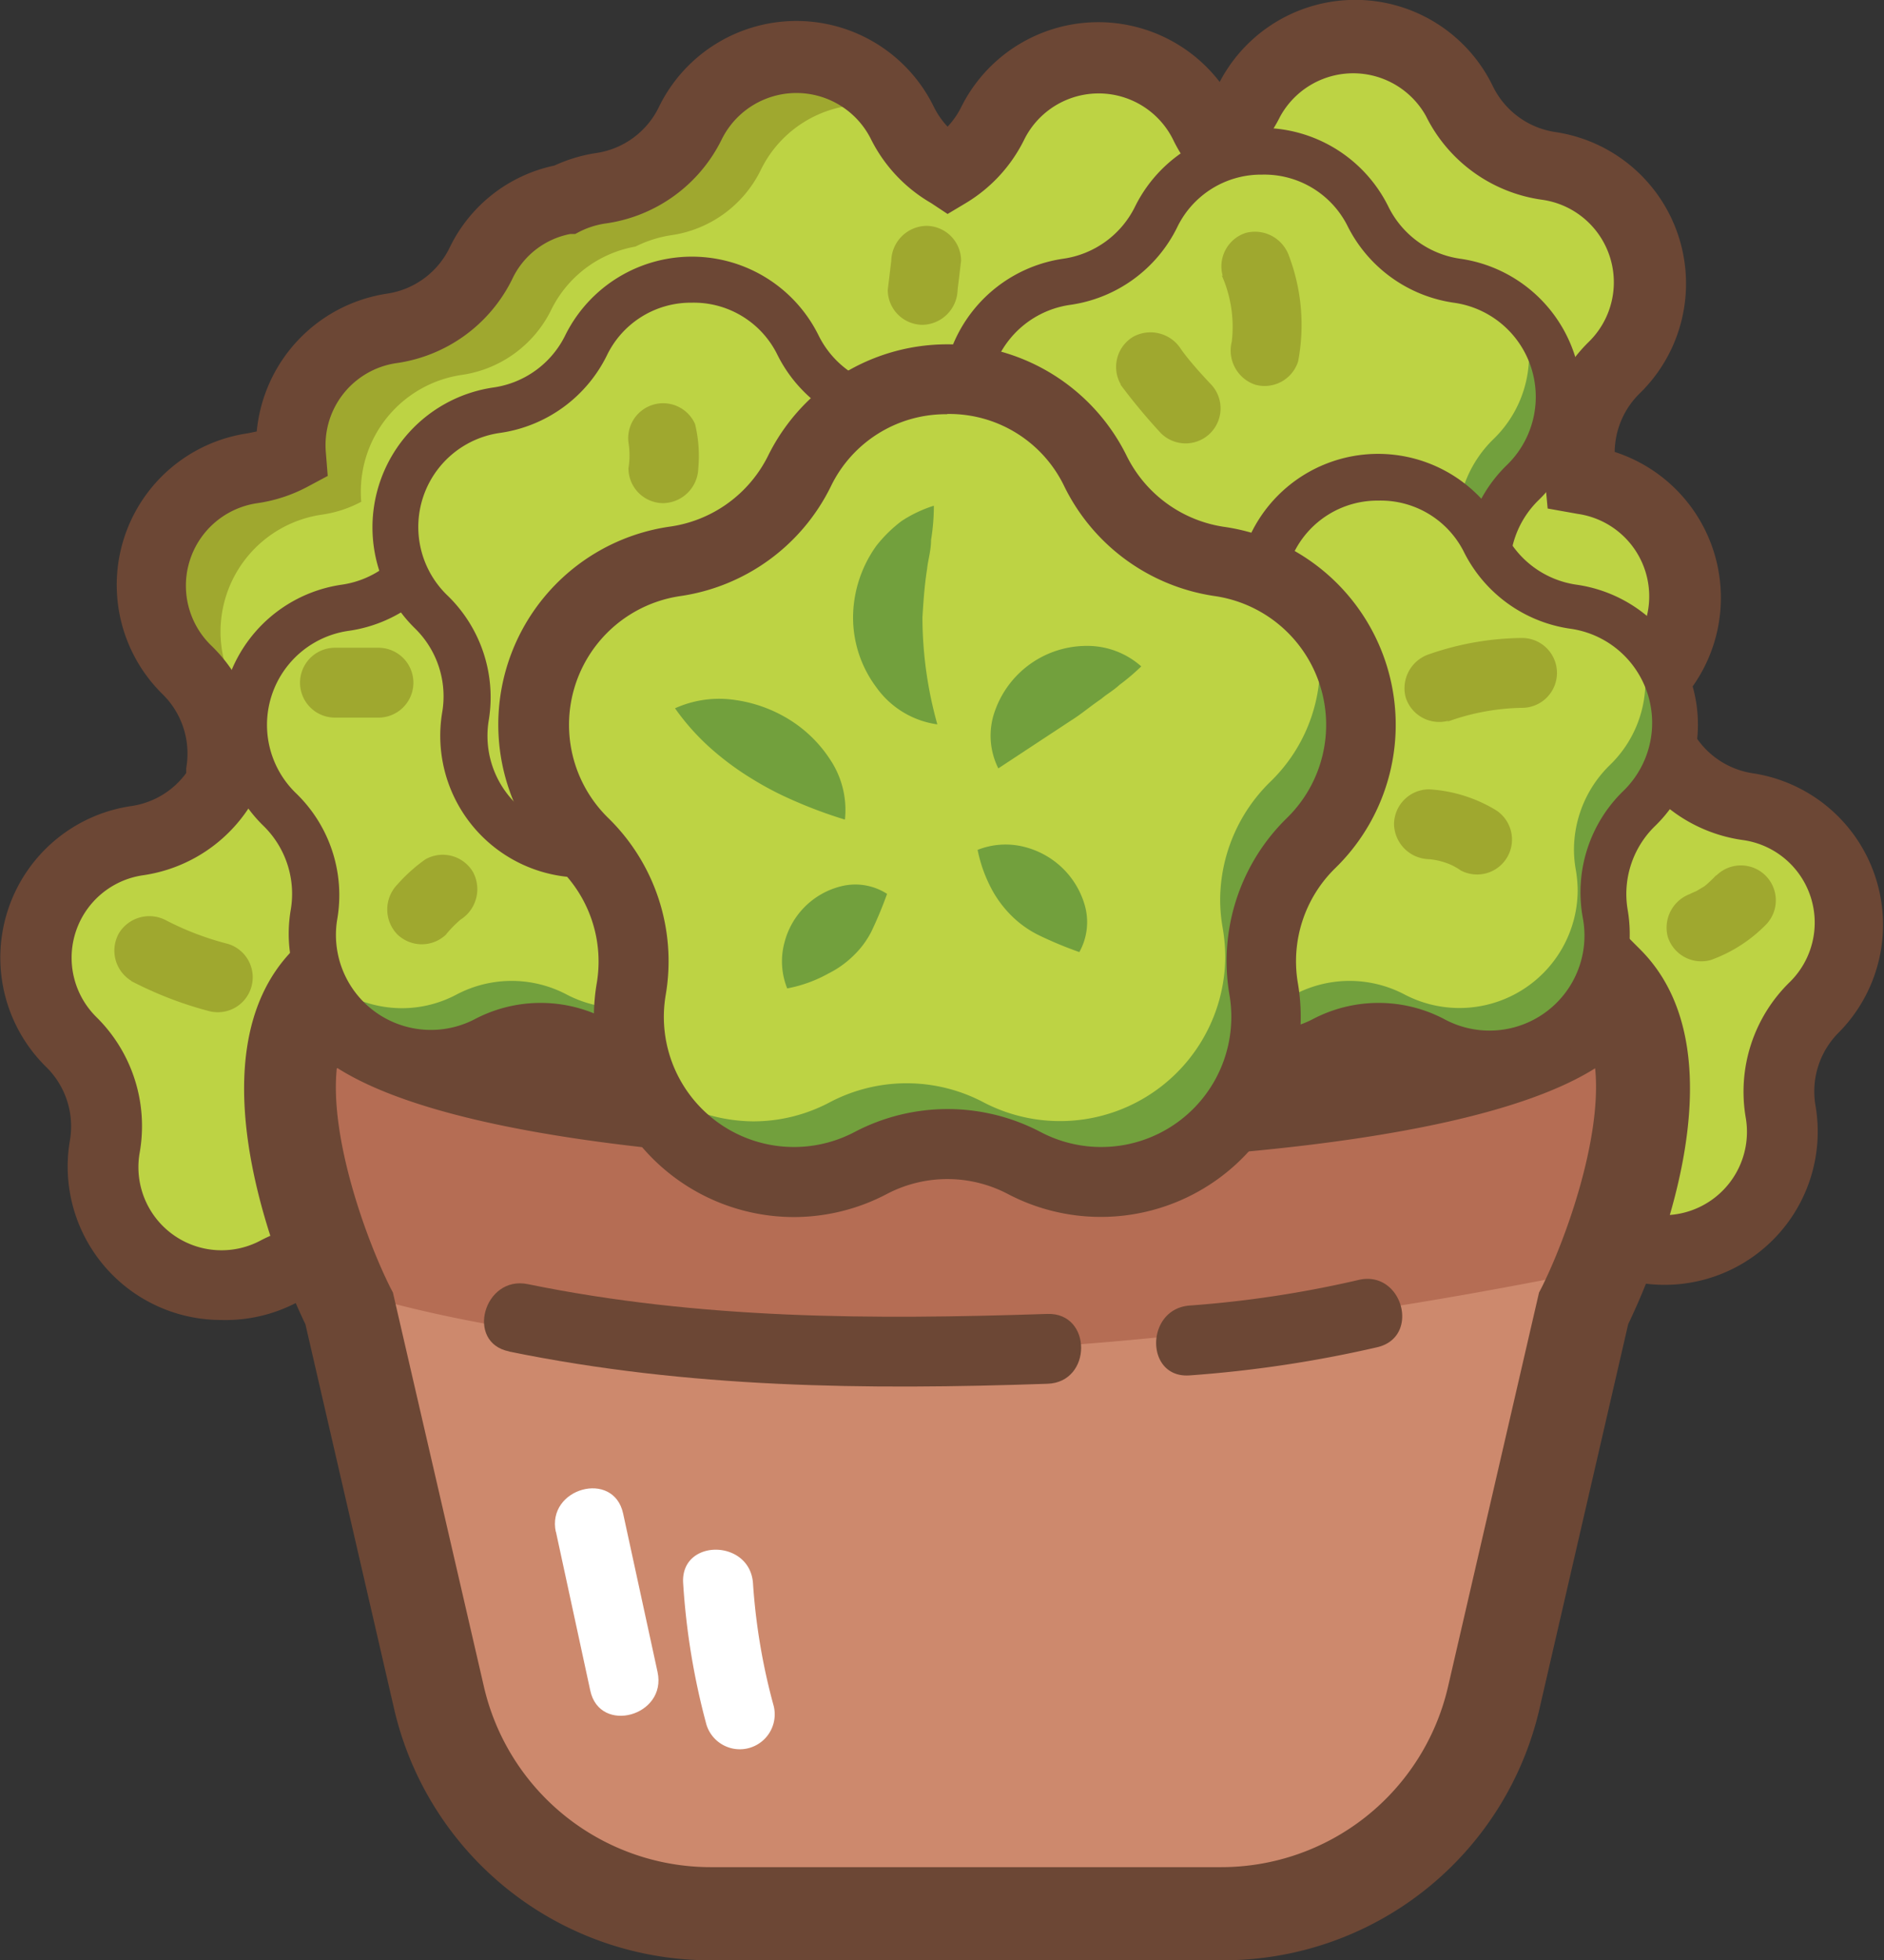 <svg xmlns="http://www.w3.org/2000/svg" viewBox="0 0 80.94 84.19"><rect x="0" y="0" width="80.94" height="84.19" fill="#333333" stroke="none"/><defs><style>.cls-1{fill:#d39d48;}.cls-2{fill:#6c4735;}.cls-3{fill:#bdd344;}.cls-4{fill:#9fa82f;}.cls-5{fill:#cd896d;}.cls-6{fill:#b56d54;}.cls-7{fill:#fff;}.cls-8{fill:#72a03d;}</style></defs><title>Asset 12</title><g id="Layer_2" data-name="Layer 2"><g id="Layer_1-2" data-name="Layer 1"><path class="cls-1" d="M68.79,42.59c0,3-12.21,5.41-27.27,5.41s-27.27-2.42-27.27-5.41a1,1,0,0,1,.08-.4c1-2.8,12.8-5,27.19-5s26.17,2.22,27.19,5A1,1,0,0,1,68.79,42.59Z"/><path class="cls-2" d="M41.52,50c-4.89,0-29.27-.36-29.27-7.41a3,3,0,0,1,.23-1.16c2.41-6.08,26.31-6.26,29-6.26s26.63.18,29,6.26a3,3,0,0,1,.23,1.16C70.79,49.65,46.41,50,41.52,50ZM16.63,42.59C18.81,43.94,27.27,46,41.52,46s22.71-2.06,24.89-3.41c-2.17-1.35-10.64-3.42-24.89-3.42S18.8,41.25,16.63,42.59Z"/><path class="cls-3" d="M23.77,17.33h0a5.07,5.07,0,0,0,3.82,2.78h0a5.07,5.07,0,0,1,2.81,8.66h0a5.07,5.07,0,0,0-1.46,4.49h0a5.07,5.07,0,0,1-7.36,5.35h0a5.07,5.07,0,0,0-4.72,0h0A5.07,5.07,0,0,1,9.5,33.25h0A5.07,5.07,0,0,0,8,28.76H8a5.07,5.07,0,0,1,2.81-8.66h0a5.07,5.07,0,0,0,3.82-2.78h0A5.07,5.07,0,0,1,23.77,17.33Z"/><path class="cls-3" d="M38.77,5.33h0a5.07,5.07,0,0,0,3.82,2.78h0a5.07,5.07,0,0,1,2.81,8.66h0a5.07,5.07,0,0,0-1.46,4.49h0a5.07,5.07,0,0,1-7.36,5.35h0a5.07,5.07,0,0,0-4.72,0h0a5.07,5.07,0,0,1-7.36-5.35h0A5.07,5.07,0,0,0,23,16.76h0a5.07,5.07,0,0,1,2.81-8.66h0a5.07,5.07,0,0,0,3.82-2.78h0A5.07,5.07,0,0,1,38.77,5.33Z"/><path class="cls-3" d="M51.77,5.33h0a5.07,5.07,0,0,0,3.82,2.78h0a5.07,5.07,0,0,1,2.81,8.66h0a5.07,5.07,0,0,0-1.46,4.49h0a5.07,5.07,0,0,1-7.36,5.35h0a5.07,5.07,0,0,0-4.72,0h0a5.07,5.07,0,0,1-7.36-5.35h0A5.07,5.07,0,0,0,36,16.76h0a5.07,5.07,0,0,1,2.81-8.66h0a5.07,5.07,0,0,0,3.82-2.78h0A5.07,5.07,0,0,1,51.77,5.33Z"/><path class="cls-3" d="M62.77,4.33h0a5.07,5.07,0,0,0,3.82,2.78h0a5.07,5.07,0,0,1,2.81,8.66h0a5.07,5.07,0,0,0-1.46,4.49h0a5.07,5.07,0,0,1-7.36,5.35h0a5.07,5.07,0,0,0-4.72,0h0a5.07,5.07,0,0,1-7.36-5.35h0A5.07,5.07,0,0,0,47,15.76h0a5.07,5.07,0,0,1,2.81-8.66h0a5.07,5.07,0,0,0,3.82-2.78h0A5.07,5.07,0,0,1,62.77,4.33Z"/><path class="cls-3" d="M64.27,17.83h0a5.07,5.07,0,0,0,3.82,2.78h0a5.07,5.07,0,0,1,2.81,8.66h0a5.07,5.07,0,0,0-1.46,4.49h0a5.07,5.07,0,0,1-7.36,5.35h0a5.07,5.07,0,0,0-4.72,0h0A5.07,5.07,0,0,1,50,33.75h0a5.07,5.07,0,0,0-1.46-4.49h0a5.07,5.07,0,0,1,2.81-8.66h0a5.07,5.07,0,0,0,3.82-2.78h0A5.07,5.07,0,0,1,64.27,17.83Z"/><path class="cls-3" d="M71.27,31.83h0a5.07,5.07,0,0,0,3.82,2.78h0a5.07,5.07,0,0,1,2.81,8.66h0a5.07,5.07,0,0,0-1.46,4.49h0a5.07,5.07,0,0,1-7.36,5.35h0a5.07,5.07,0,0,0-4.72,0h0A5.07,5.07,0,0,1,57,47.75h0a5.07,5.07,0,0,0-1.46-4.49h0a5.07,5.07,0,0,1,2.81-8.66h0a5.07,5.07,0,0,0,3.82-2.78h0A5.07,5.07,0,0,1,71.27,31.83Z"/><path class="cls-3" d="M60.77,26.33h0a5.07,5.07,0,0,0,3.82,2.78h0a5.07,5.07,0,0,1,2.81,8.66h0a5.07,5.07,0,0,0-1.46,4.49h0a5.07,5.07,0,0,1-7.36,5.35h0a5.07,5.07,0,0,0-4.72,0h0a5.07,5.07,0,0,1-7.36-5.35h0A5.07,5.07,0,0,0,45,37.76h0a5.07,5.07,0,0,1,2.81-8.66h0a5.07,5.07,0,0,0,3.82-2.78h0A5.07,5.07,0,0,1,60.77,26.33Z"/><path class="cls-3" d="M29.77,11.33h0a5.07,5.07,0,0,0,3.82,2.78h0a5.07,5.07,0,0,1,2.81,8.66h0a5.07,5.07,0,0,0-1.46,4.49h0a5.07,5.07,0,0,1-7.36,5.35h0a5.07,5.07,0,0,0-4.72,0h0a5.07,5.07,0,0,1-7.36-5.35h0A5.07,5.07,0,0,0,14,22.76h0a5.07,5.07,0,0,1,2.81-8.66h0a5.07,5.07,0,0,0,3.82-2.78h0A5.07,5.07,0,0,1,29.77,11.33Z"/><path class="cls-4" d="M38.34,4.62a4.7,4.7,0,0,0-1.12-.13,5,5,0,0,0-4.55,2.84,5.09,5.09,0,0,1-3.82,2.77,5.12,5.12,0,0,0-1.55.49,5,5,0,0,0-3.63,2.74,5.09,5.09,0,0,1-3.82,2.77,5.07,5.07,0,0,0-4.33,5.45,5.13,5.13,0,0,1-1.67.55A5.08,5.08,0,0,0,11,30.76a5.09,5.09,0,0,1,1.46,4.49,5.45,5.45,0,0,0-.08.89,5,5,0,0,0,.95,2.92,5.09,5.09,0,0,1-3.95-4.92,5.45,5.45,0,0,1,.08-.89A5.09,5.09,0,0,0,8,28.76a5.08,5.08,0,0,1,2.81-8.66,5.13,5.13,0,0,0,1.67-.55,5.07,5.07,0,0,1,4.33-5.45,5.09,5.09,0,0,0,3.82-2.77A5,5,0,0,1,24.3,8.59a5.12,5.12,0,0,1,1.55-.49,5.09,5.09,0,0,0,3.82-2.77,5.06,5.06,0,0,1,8.67-.71Z"/><path class="cls-3" d="M18.77,33.33h0a5.07,5.07,0,0,0,3.82,2.78h0a5.07,5.07,0,0,1,2.81,8.66h0a5.07,5.07,0,0,0-1.46,4.49h0a5.07,5.07,0,0,1-7.36,5.35h0a5.07,5.07,0,0,0-4.72,0h0A5.07,5.07,0,0,1,4.5,49.25h0A5.07,5.07,0,0,0,3,44.76H3a5.07,5.07,0,0,1,2.81-8.66h0a5.07,5.07,0,0,0,3.82-2.78h0A5.07,5.07,0,0,1,18.77,33.33Z"/><path class="cls-2" d="M9.49,56.69A6.59,6.59,0,0,1,3,49a3.57,3.57,0,0,0-1-3.16A6.58,6.58,0,0,1,5.63,34.62,3.55,3.55,0,0,0,8,33.2c0-.07,0-.14,0-.21a3.57,3.57,0,0,0-1-3.16,6.58,6.58,0,0,1,3.64-11.22l.39-.08a6.61,6.61,0,0,1,5.61-5.92,3.57,3.57,0,0,0,2.69-2,6.48,6.48,0,0,1,4.49-3.5,6.62,6.62,0,0,1,1.81-.54,3.57,3.57,0,0,0,2.69-2,6.57,6.57,0,0,1,11.79,0,3.52,3.52,0,0,0,.6.87,3.52,3.52,0,0,0,.6-.87A6.58,6.58,0,0,1,52.4,3.52a6.57,6.57,0,0,1,11.72.15,3.57,3.57,0,0,0,2.69,2,6.58,6.58,0,0,1,3.64,11.22,3.57,3.57,0,0,0-1.08,2.52,6.58,6.58,0,0,1,2.68,10.87,6.47,6.47,0,0,1,.56.93,3.57,3.57,0,0,0,2.69,2h0A6.58,6.58,0,0,1,79,44.34a3.57,3.57,0,0,0-1,3.16,6.58,6.58,0,0,1-9.54,6.93,3.57,3.57,0,0,0-3.33,0,6.58,6.58,0,0,1-9.54-6.93,3.57,3.57,0,0,0-1-3.16,6.5,6.5,0,0,1-1.89-3.6,6.55,6.55,0,0,1-4.08-7.23,3.57,3.57,0,0,0-1-3.16,6.53,6.53,0,0,1-1.63-2.54l-.3.14a6.48,6.48,0,0,1-4.84.52,6.42,6.42,0,0,1-4.2-.22,6.44,6.44,0,0,1-2,4.61,6.62,6.62,0,0,1-4,1.84,6.56,6.56,0,0,1-2.37,4.5,6.49,6.49,0,0,1-1.68,6.66,3.56,3.56,0,0,0-1,3.16,6.58,6.58,0,0,1-9.54,6.93,3.57,3.57,0,0,0-3.33,0A6.59,6.59,0,0,1,9.49,56.69Zm4.73-4.17a6.58,6.58,0,0,1,3.06.75,3.58,3.58,0,0,0,5.19-3.77,6.57,6.57,0,0,1,1.89-5.82,3.55,3.55,0,0,0,.6-4.33L24.2,38l1.38-.71a3.54,3.54,0,0,0,1.89-3.78l0-.22-.17-2,2,.34a3.55,3.55,0,0,0,3.2-.95,3.51,3.51,0,0,0,1-3.17A6.58,6.58,0,0,1,33.39,26l.1-1.6,1.59.21a6.54,6.54,0,0,1,2.2.7,3.51,3.51,0,0,0,2.91.19l.53-.2.53.2a3.5,3.5,0,0,0,2.91-.19A6.51,6.51,0,0,1,47,24.53l1.45-.06.11,1.45a3.49,3.49,0,0,0,1.07,2.27A6.57,6.57,0,0,1,51.48,34a3.58,3.58,0,0,0,2.83,4.11l1.22.25,0,1.24a3.47,3.47,0,0,0,1.08,2.58A6.57,6.57,0,0,1,58.48,48a3.57,3.57,0,0,0,5.19,3.77,6.58,6.58,0,0,1,6.12,0A3.58,3.58,0,0,0,75,48a6.57,6.57,0,0,1,1.89-5.82,3.58,3.58,0,0,0-2-6.1,6.57,6.57,0,0,1-5-3.6,3.59,3.59,0,0,0-.83-1.09l-.92-.83.64-1.06a6.53,6.53,0,0,1,1-1.33,3.58,3.58,0,0,0-2-6.1l-1.29-.23-.12-1.29a6.61,6.61,0,0,1,1.89-5.87,3.58,3.58,0,0,0-2-6.1,6.57,6.57,0,0,1-5-3.6A3.58,3.58,0,0,0,55,5a6.59,6.59,0,0,1-1.86,2.27l-1.22.95L51,7a6.49,6.49,0,0,1-.6-1A3.57,3.57,0,0,0,44,6a6.55,6.55,0,0,1-2.52,2.73l-.77.46L40,8.72A6.55,6.55,0,0,1,37.43,6,3.58,3.58,0,0,0,31,6a6.57,6.57,0,0,1-5,3.6,3.64,3.64,0,0,0-1.1.35l-.19.1-.21,0A3.48,3.48,0,0,0,22,12a6.57,6.57,0,0,1-5,3.6A3.56,3.56,0,0,0,14,19.44l.08,1-.86.46a6.56,6.56,0,0,1-2.16.71,3.58,3.58,0,0,0-2,6.1A6.57,6.57,0,0,1,11,33.51a1.71,1.71,0,0,0,0,.2l0,.48-.18.3a6.55,6.55,0,0,1-4.67,3.1,3.58,3.58,0,0,0-2,6.1A6.57,6.57,0,0,1,6,49.51a3.57,3.57,0,0,0,5.19,3.77A6.58,6.58,0,0,1,14.22,52.52Z"/><path class="cls-3" d="M30.77,26.33h0a5.07,5.07,0,0,0,3.82,2.78h0a5.07,5.07,0,0,1,2.81,8.66h0a5.07,5.07,0,0,0-1.46,4.49h0a5.07,5.07,0,0,1-7.36,5.35h0a5.07,5.07,0,0,0-4.72,0h0a5.07,5.07,0,0,1-7.36-5.35h0A5.07,5.07,0,0,0,15,37.76h0a5.07,5.07,0,0,1,2.81-8.66h0a5.07,5.07,0,0,0,3.82-2.78h0A5.07,5.07,0,0,1,30.77,26.33Z"/><path class="cls-5" d="M68,56.19l-3.85,16.7a12,12,0,0,1-11.69,9.3H30.56a12,12,0,0,1-11.69-9.3L15,56.19s-5-10-1-14h.31a1,1,0,0,0-.08.4c0,3,12.21,5.41,27.27,5.41s27.27-2.42,27.27-5.41a1,1,0,0,0-.08-.4H69C73,46.19,68,56.19,68,56.19Z"/><path class="cls-6" d="M68.77,54.49c-30.23,6.19-47,3.1-54.14.85-1.1-2.5-3.9-9.86-.61-13.15h.31a1,1,0,0,0-.08.4c0,3,12.21,5.41,27.27,5.41s27.27-2.42,27.27-5.41a1,1,0,0,0-.08-.4H69C72,45.16,70,51.46,68.77,54.49Z"/><path class="cls-2" d="M52.47,84.19H30.56A13.94,13.94,0,0,1,16.92,73.34l-3.8-16.47C12.21,55,8,45.43,12.6,40.78l.59-.59h4.25l-1,2.25C18.2,43.79,26.75,46,41.52,46s23.32-2.22,25.11-3.56l-1-2.25h4.25l.59.59c4.65,4.65.39,14.2-.52,16.09l-3.8,16.47A13.94,13.94,0,0,1,52.47,84.19Zm-38-38.31c-.31,2.94,1.22,7.26,2.3,9.42l.11.21,3.91,16.93a10,10,0,0,0,9.74,7.75H52.47a10,10,0,0,0,9.74-7.75l3.91-16.93.11-.21c1.08-2.16,2.6-6.48,2.3-9.42-6.16,3.88-23,4.12-27,4.12S20.66,49.77,14.51,45.88Z"/><path class="cls-2" d="M21.89,58.05C29.59,59.62,37.17,59.7,45,59.43c1.93-.06,1.93-3.06,0-3-7.55.25-14.9.24-22.33-1.28-1.88-.38-2.69,2.51-.8,2.89Z"/><path class="cls-2" d="M51.11,59.07a52.36,52.36,0,0,0,8.06-1.21c1.88-.44,1.08-3.33-.8-2.89a47.09,47.09,0,0,1-7.26,1.1c-1.91.14-1.93,3.14,0,3Z"/><path class="cls-7" d="M23.88,65.77l1.48,6.84c.41,1.89,3.3,1.09,2.89-.8L26.77,65c-.41-1.89-3.3-1.09-2.89.8Z"/><path class="cls-7" d="M29.35,68a30.55,30.55,0,0,0,1,6.07,1.5,1.5,0,0,0,2.89-.8A26.48,26.48,0,0,1,32.35,68c-.13-1.92-3.13-1.93-3,0Z"/><path class="cls-3" d="M27.77,23.33h0a5.07,5.07,0,0,0,3.82,2.78h0a5.07,5.07,0,0,1,2.81,8.66h0a5.07,5.07,0,0,0-1.46,4.49h0a5.07,5.07,0,0,1-7.36,5.35h0a5.07,5.07,0,0,0-4.72,0h0a5.07,5.07,0,0,1-7.36-5.35h0A5.07,5.07,0,0,0,12,34.76h0a5.07,5.07,0,0,1,2.81-8.66h0a5.07,5.07,0,0,0,3.82-2.78h0A5.07,5.07,0,0,1,27.77,23.33Z"/><path class="cls-8" d="M34.41,34.76a5.09,5.09,0,0,0-1.53,3.63,5,5,0,0,0,.08.86,5.46,5.46,0,0,1,.08.89,5.08,5.08,0,0,1-7.44,4.46,5.07,5.07,0,0,0-4.72,0,5,5,0,0,1-2.36.59,5.15,5.15,0,0,1-4.77-3.3,5.14,5.14,0,0,0,3.51,1.41,5,5,0,0,0,2.36-.59,5.07,5.07,0,0,1,4.72,0,5.08,5.08,0,0,0,7.44-4.46,5.46,5.46,0,0,0-.08-.89,5,5,0,0,1-.08-.86,5.09,5.09,0,0,1,1.53-3.63,5,5,0,0,0,1.54-3.61,5.12,5.12,0,0,0-.35-1.84,5.14,5.14,0,0,1,1.6,3.73A5,5,0,0,1,34.41,34.76Z"/><path class="cls-2" d="M18.49,46.19a6.09,6.09,0,0,1-6-7.11,4.08,4.08,0,0,0-1.17-3.61,6.07,6.07,0,0,1,3.37-10.36,4.08,4.08,0,0,0,3.07-2.23,6.07,6.07,0,0,1,10.89,0h0a4.08,4.08,0,0,0,3.07,2.23A6.07,6.07,0,0,1,35.1,35.48a4.07,4.07,0,0,0-1.17,3.61,6.08,6.08,0,0,1-8.81,6.41,4.08,4.08,0,0,0-3.79,0A6.08,6.08,0,0,1,18.49,46.19ZM23.22,21.5a4,4,0,0,0-3.65,2.27A6.07,6.07,0,0,1,15,27.09a4.08,4.08,0,0,0-2.26,7,6.08,6.08,0,0,1,1.75,5.38,4.08,4.08,0,0,0,5.91,4.3,6.07,6.07,0,0,1,5.65,0A4.08,4.08,0,0,0,32,39.42,6.07,6.07,0,0,1,33.71,34a4.08,4.08,0,0,0-2.26-7,6.07,6.07,0,0,1-4.57-3.32h0A4,4,0,0,0,23.22,21.5Z"/><path class="cls-3" d="M34.27,14.83h0a5.07,5.07,0,0,0,3.82,2.78h0a5.07,5.07,0,0,1,2.81,8.66h0a5.07,5.07,0,0,0-1.46,4.49h0a5.07,5.07,0,0,1-7.36,5.35h0a5.07,5.07,0,0,0-4.72,0h0A5.07,5.07,0,0,1,20,30.75h0a5.07,5.07,0,0,0-1.46-4.49h0a5.07,5.07,0,0,1,2.81-8.66h0a5.07,5.07,0,0,0,3.82-2.78h0A5.07,5.07,0,0,1,34.27,14.83Z"/><path class="cls-8" d="M40.91,26.26a5.09,5.09,0,0,0-1.53,3.63,5,5,0,0,0,.08.86,5.46,5.46,0,0,1,.08.89,5.08,5.08,0,0,1-7.44,4.46,5.07,5.07,0,0,0-4.72,0A5,5,0,0,1,25,36.7a5.15,5.15,0,0,1-4.77-3.3,5.14,5.14,0,0,0,3.51,1.41,5,5,0,0,0,2.36-.59,5.07,5.07,0,0,1,4.72,0,5.08,5.08,0,0,0,7.44-4.46,5.46,5.46,0,0,0-.08-.89,5,5,0,0,1-.08-.86,5.09,5.09,0,0,1,1.53-3.63,5,5,0,0,0,1.54-3.61,5.12,5.12,0,0,0-.35-1.84,5.14,5.14,0,0,1,1.6,3.73A5,5,0,0,1,40.91,26.26Z"/><path class="cls-2" d="M25,37.69a6.09,6.09,0,0,1-6-7.11A4.08,4.08,0,0,0,17.84,27a6.07,6.07,0,0,1,3.37-10.36,4.08,4.08,0,0,0,3.07-2.23,6.07,6.07,0,0,1,10.89,0h0a4.08,4.08,0,0,0,3.07,2.23A6.07,6.07,0,0,1,41.6,27a4.07,4.07,0,0,0-1.17,3.61A6.08,6.08,0,0,1,31.62,37a4.08,4.08,0,0,0-3.79,0A6.08,6.08,0,0,1,25,37.69ZM29.72,13a4,4,0,0,0-3.65,2.27,6.07,6.07,0,0,1-4.57,3.32,4.08,4.08,0,0,0-2.26,7A6.08,6.08,0,0,1,21,30.92a4.08,4.08,0,0,0,5.91,4.3,6.07,6.07,0,0,1,5.65,0,4.08,4.08,0,0,0,5.91-4.3,6.07,6.07,0,0,1,1.75-5.38,4.08,4.08,0,0,0-2.26-7,6.07,6.07,0,0,1-4.57-3.32h0A4,4,0,0,0,29.72,13Z"/><path class="cls-3" d="M58.77,9.33h0a5.07,5.07,0,0,0,3.82,2.78h0a5.07,5.07,0,0,1,2.81,8.66h0a5.07,5.07,0,0,0-1.46,4.49h0a5.07,5.07,0,0,1-7.36,5.35h0a5.07,5.07,0,0,0-4.72,0h0a5.07,5.07,0,0,1-7.36-5.35h0A5.07,5.07,0,0,0,43,20.76h0a5.07,5.07,0,0,1,2.81-8.66h0a5.07,5.07,0,0,0,3.82-2.78h0A5.07,5.07,0,0,1,58.77,9.33Z"/><path class="cls-8" d="M65.41,20.76a5.09,5.09,0,0,0-1.53,3.63,5,5,0,0,0,.08.86,5.46,5.46,0,0,1,.08.89,5.08,5.08,0,0,1-7.44,4.46,5.07,5.07,0,0,0-4.72,0,5,5,0,0,1-2.36.59,5.15,5.15,0,0,1-4.77-3.3,5.14,5.14,0,0,0,3.51,1.41,5,5,0,0,0,2.36-.59,5.07,5.07,0,0,1,4.72,0,5.08,5.08,0,0,0,7.44-4.46,5.46,5.46,0,0,0-.08-.89,5,5,0,0,1-.08-.86,5.09,5.09,0,0,1,1.53-3.63,5,5,0,0,0,1.54-3.61,5.12,5.12,0,0,0-.35-1.84,5.14,5.14,0,0,1,1.6,3.73A5,5,0,0,1,65.41,20.76Z"/><path class="cls-2" d="M49.49,32.19a6.09,6.09,0,0,1-6-7.11,4.08,4.08,0,0,0-1.17-3.61,6.07,6.07,0,0,1,3.37-10.36,4.08,4.08,0,0,0,3.07-2.23,6.07,6.07,0,0,1,10.89,0h0a4.08,4.08,0,0,0,3.07,2.23A6.07,6.07,0,0,1,66.1,21.48a4.07,4.07,0,0,0-1.17,3.61,6.08,6.08,0,0,1-8.81,6.41,4.08,4.08,0,0,0-3.79,0A6.08,6.08,0,0,1,49.49,32.19ZM54.22,7.5a4,4,0,0,0-3.65,2.27A6.07,6.07,0,0,1,46,13.09a4.08,4.08,0,0,0-2.26,7,6.08,6.08,0,0,1,1.75,5.38,4.08,4.08,0,0,0,5.91,4.3,6.07,6.07,0,0,1,5.65,0A4.08,4.08,0,0,0,63,25.42,6.07,6.07,0,0,1,64.71,20a4.08,4.08,0,0,0-2.26-7,6.07,6.07,0,0,1-4.57-3.32h0A4,4,0,0,0,54.22,7.5Z"/><path class="cls-3" d="M63.77,23.33h0a5.07,5.07,0,0,0,3.82,2.78h0a5.07,5.07,0,0,1,2.81,8.66h0a5.07,5.07,0,0,0-1.46,4.49h0a5.07,5.07,0,0,1-7.36,5.35h0a5.07,5.07,0,0,0-4.72,0h0a5.07,5.07,0,0,1-7.36-5.35h0A5.07,5.07,0,0,0,48,34.76h0a5.07,5.07,0,0,1,2.81-8.66h0a5.07,5.07,0,0,0,3.82-2.78h0A5.07,5.07,0,0,1,63.77,23.33Z"/><path class="cls-8" d="M70.41,34.76a5.09,5.09,0,0,0-1.53,3.63,5,5,0,0,0,.08.86,5.46,5.46,0,0,1,.08.89,5.08,5.08,0,0,1-7.44,4.46,5.07,5.07,0,0,0-4.72,0,5,5,0,0,1-2.36.59,5.15,5.15,0,0,1-4.77-3.3,5.14,5.14,0,0,0,3.51,1.41,5,5,0,0,0,2.36-.59,5.07,5.07,0,0,1,4.72,0,5.08,5.08,0,0,0,7.44-4.46,5.46,5.46,0,0,0-.08-.89,5,5,0,0,1-.08-.86,5.09,5.09,0,0,1,1.53-3.63,5,5,0,0,0,1.54-3.61,5.12,5.12,0,0,0-.35-1.84,5.14,5.14,0,0,1,1.6,3.73A5,5,0,0,1,70.41,34.76Z"/><path class="cls-2" d="M54.49,46.19a6.09,6.09,0,0,1-6-7.11,4.08,4.08,0,0,0-1.17-3.61,6.07,6.07,0,0,1,3.37-10.36,4.08,4.08,0,0,0,3.07-2.23,6.07,6.07,0,0,1,10.89,0h0a4.08,4.08,0,0,0,3.07,2.23A6.07,6.07,0,0,1,71.1,35.48a4.07,4.07,0,0,0-1.17,3.61,6.08,6.08,0,0,1-8.81,6.41,4.08,4.08,0,0,0-3.79,0A6.08,6.08,0,0,1,54.49,46.19ZM59.22,21.5a4,4,0,0,0-3.65,2.27A6.07,6.07,0,0,1,51,27.09a4.08,4.08,0,0,0-2.26,7,6.08,6.08,0,0,1,1.75,5.38,4.08,4.08,0,0,0,5.91,4.3,6.07,6.07,0,0,1,5.65,0A4.08,4.08,0,0,0,68,39.42,6.07,6.07,0,0,1,69.71,34a4.08,4.08,0,0,0-2.26-7,6.07,6.07,0,0,1-4.57-3.32h0A4,4,0,0,0,59.22,21.5Z"/><path class="cls-3" d="M47,20.23h0a7.09,7.09,0,0,0,5.34,3.88h0A7.09,7.09,0,0,1,56.31,36.2h0a7.09,7.09,0,0,0-2,6.27h0A7.09,7.09,0,0,1,44,49.94h0a7.09,7.09,0,0,0-6.6,0h0a7.09,7.09,0,0,1-10.28-7.47h0a7.09,7.09,0,0,0-2-6.27h0A7.09,7.09,0,0,1,29,24.11h0a7.09,7.09,0,0,0,5.34-3.88h0A7.09,7.09,0,0,1,47,20.23Z"/><path class="cls-8" d="M56.31,36.2a7.12,7.12,0,0,0-2.14,5.07,7,7,0,0,0,.11,1.2,7.62,7.62,0,0,1,.11,1.25A7.1,7.1,0,0,1,44,49.95a7.08,7.08,0,0,0-6.6,0,7,7,0,0,1-3.29.82,7.19,7.19,0,0,1-6.66-4.61,7.18,7.18,0,0,0,4.91,2,7,7,0,0,0,3.29-.82,7.08,7.08,0,0,1,6.6,0,7.1,7.1,0,0,0,10.39-6.23,7.62,7.62,0,0,0-.11-1.25,7,7,0,0,1-.11-1.2,7.12,7.12,0,0,1,2.14-5.07,7,7,0,0,0,2.15-5A7.15,7.15,0,0,0,56.22,26a7.18,7.18,0,0,1,2.24,5.2A7,7,0,0,1,56.31,36.2Z"/><path class="cls-2" d="M34.09,52.27a8.6,8.6,0,0,1-8.46-10A5.58,5.58,0,0,0,24,37.27a8.59,8.59,0,0,1,4.76-14.65A5.58,5.58,0,0,0,33,19.57a8.59,8.59,0,0,1,15.4,0h0a5.58,5.58,0,0,0,4.21,3.06,8.59,8.59,0,0,1,4.76,14.65,5.59,5.59,0,0,0-1.61,4.95,8.59,8.59,0,0,1-12.46,9.05,5.59,5.59,0,0,0-5.2,0A8.59,8.59,0,0,1,34.09,52.27Zm6.6-34.48a5.48,5.48,0,0,0-5,3.11,8.58,8.58,0,0,1-6.46,4.7,5.59,5.59,0,0,0-3.1,9.53,8.59,8.59,0,0,1,2.47,7.6,5.59,5.59,0,0,0,8.11,5.89,8.59,8.59,0,0,1,8,0,5.59,5.59,0,0,0,8.11-5.89,8.59,8.59,0,0,1,2.47-7.6,5.59,5.59,0,0,0-3.1-9.53,8.58,8.58,0,0,1-6.46-4.7h0A5.48,5.48,0,0,0,40.69,17.78Z"/><path class="cls-8" d="M29,30.42a4.6,4.6,0,0,1,2.56-.36,6,6,0,0,1,2.31.82,5.62,5.62,0,0,1,1.8,1.75,3.9,3.9,0,0,1,.63,2.57,19.54,19.54,0,0,1-2.23-.83,13.71,13.71,0,0,1-1.76-.92,12.31,12.31,0,0,1-1.66-1.21A10.08,10.08,0,0,1,29,30.42Z"/><path class="cls-8" d="M40.27,31.11a3.87,3.87,0,0,1-2.62-1.59,5,5,0,0,1-1-3.08,5.32,5.32,0,0,1,1-3,5.87,5.87,0,0,1,1.08-1.06,5.52,5.52,0,0,1,1.39-.66A9.11,9.11,0,0,1,40,23.19c0,.46-.13.85-.17,1.24-.12.77-.16,1.44-.2,2.08A17.11,17.11,0,0,0,40.27,31.11Z"/><path class="cls-8" d="M42.89,33a3.13,3.13,0,0,1-.13-2.51,4.18,4.18,0,0,1,3.94-2.75,3.48,3.48,0,0,1,2.33.88,9.1,9.1,0,0,1-.93.79c-.27.25-.55.4-.78.6-.5.34-.88.67-1.3.93Z"/><path class="cls-8" d="M42,36.5a3.27,3.27,0,0,1,2-.13,3.65,3.65,0,0,1,1.58.85,3.6,3.6,0,0,1,1,1.58,2.64,2.64,0,0,1-.21,2.09,17.12,17.12,0,0,1-1.69-.7,4.46,4.46,0,0,1-1.13-.77,4.83,4.83,0,0,1-.89-1.13A6.13,6.13,0,0,1,42,36.5Z"/><path class="cls-8" d="M33.82,42.45a3.11,3.11,0,0,1-.11-2,3.34,3.34,0,0,1,2.4-2.38,2.51,2.51,0,0,1,2,.32,17,17,0,0,1-.68,1.63,3.85,3.85,0,0,1-.74,1,4.24,4.24,0,0,1-1.1.79A5.87,5.87,0,0,1,33.82,42.45Z"/><path class="cls-4" d="M62.17,31a9.85,9.85,0,0,1,3.22-.6,1.5,1.5,0,0,0,0-3,12.46,12.46,0,0,0-4,.7,1.54,1.54,0,0,0-1,1.85,1.51,1.51,0,0,0,1.85,1Z"/><path class="cls-4" d="M61.4,36.9a3,3,0,0,1,.7.15,2.46,2.46,0,0,1,.65.33,1.5,1.5,0,0,0,1.51-2.59,6.23,6.23,0,0,0-2.87-.89,1.51,1.51,0,0,0-1.5,1.5,1.54,1.54,0,0,0,1.5,1.5Z"/><path class="cls-4" d="M52.49,11.83a5.45,5.45,0,0,1,.43,2.84,1.55,1.55,0,0,0,1,1.85,1.51,1.51,0,0,0,1.85-1A8.37,8.37,0,0,0,55.38,11a1.55,1.55,0,0,0-1.85-1,1.51,1.51,0,0,0-1,1.85Z"/><path class="cls-4" d="M48.14,16.52a25.34,25.34,0,0,0,1.73,2.08A1.5,1.5,0,1,0,52,16.48c-.44-.47-.92-1-1.26-1.48a1.55,1.55,0,0,0-2.05-.54,1.51,1.51,0,0,0-.54,2.05Z"/><path class="cls-4" d="M38.29,11.2l-.15,1.25a1.5,1.5,0,0,0,1.5,1.5,1.54,1.54,0,0,0,1.5-1.5l.15-1.25a1.5,1.5,0,0,0-1.5-1.5,1.54,1.54,0,0,0-1.5,1.5Z"/><path class="cls-4" d="M27,19a3.47,3.47,0,0,1,0,1.11,1.5,1.5,0,0,0,1.5,1.5,1.54,1.54,0,0,0,1.5-1.5,5.8,5.8,0,0,0-.14-1.9A1.5,1.5,0,0,0,27,19Z"/><path class="cls-4" d="M14.39,30.82h1.87a1.5,1.5,0,0,0,0-3H14.39a1.5,1.5,0,1,0,0,3Z"/><path class="cls-4" d="M19.18,40.11a5.14,5.14,0,0,1,.6-.61,1.55,1.55,0,0,0,.54-2.05,1.51,1.51,0,0,0-2.05-.54A7.06,7.06,0,0,0,17.06,38a1.54,1.54,0,0,0,0,2.12,1.51,1.51,0,0,0,2.12,0Z"/><path class="cls-4" d="M5.63,42.13A16.11,16.11,0,0,0,9,43.43a1.5,1.5,0,0,0,.8-2.89,12.5,12.5,0,0,1-2.64-1,1.53,1.53,0,0,0-2.05.54,1.52,1.52,0,0,0,.54,2.05Z"/><path class="cls-4" d="M73.7,37.62c-.11.12-.23.23-.35.34l-.12.1q.1-.09,0,0l-.35.21s-.42.18-.23.11a1.54,1.54,0,0,0-1,1.85,1.51,1.51,0,0,0,1.85,1,6.29,6.29,0,0,0,2.39-1.54,1.5,1.5,0,0,0-2.12-2.12Z"/></g></g></svg>